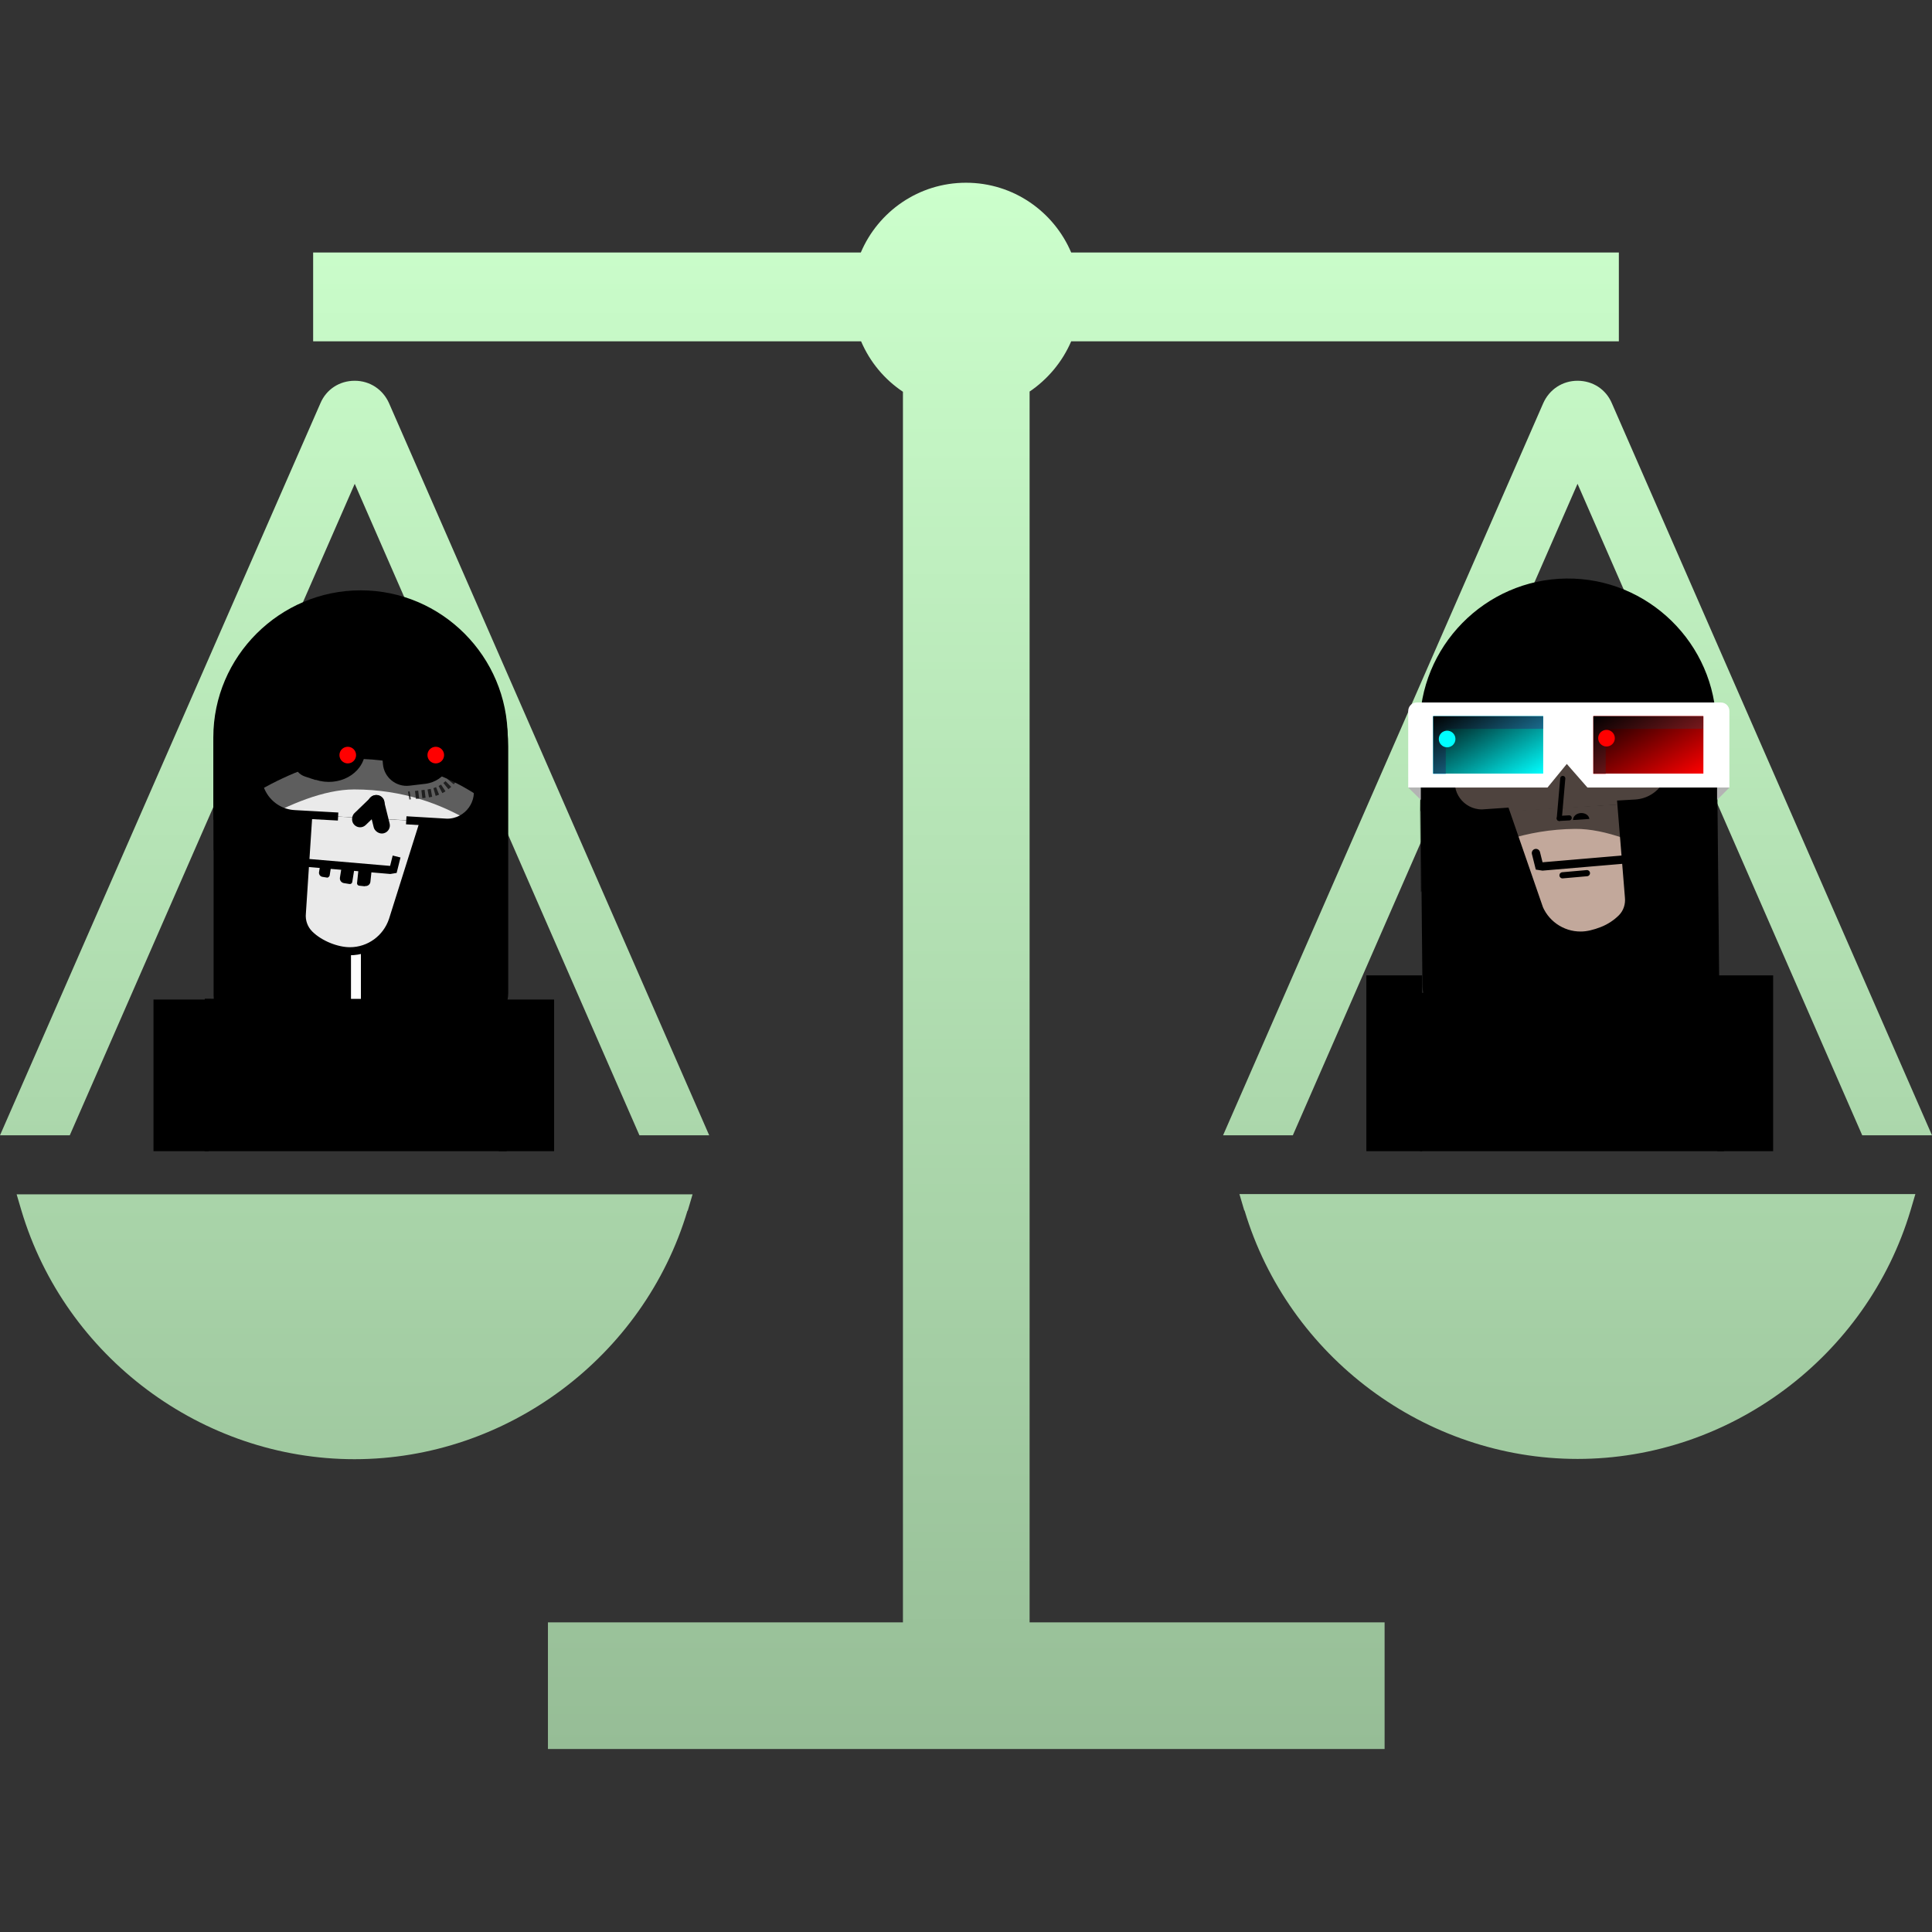 <?xml version="1.0" encoding="UTF-8"?><svg id="Layer_1" xmlns="http://www.w3.org/2000/svg" xmlns:xlink="http://www.w3.org/1999/xlink" viewBox="0 0 72 72"><rect x="0" y="0" width="72" height="72" fill="#333333" stroke="none"/><defs><style>.cls-1,.cls-2,.cls-3,.cls-4,.cls-5,.cls-6,.cls-7,.cls-8,.cls-9{fill:none;}.cls-2{stroke-width:.19px;}.cls-2,.cls-3,.cls-10,.cls-4,.cls-5,.cls-6,.cls-7,.cls-8,.cls-9{stroke-miterlimit:10;}.cls-2,.cls-3,.cls-10,.cls-4,.cls-7,.cls-8{stroke:#000;}.cls-2,.cls-4,.cls-8{stroke-linecap:round;}.cls-11{fill:url(#linear-gradient);}.cls-12{clip-path:url(#clippath);}.cls-13{fill:aqua;}.cls-14{fill:#eaeaea;}.cls-15,.cls-10{fill:#fff;}.cls-16{fill:red;}.cls-17{fill:#c2a89b;}.cls-18{fill:#b3b3b3;}.cls-19{fill:#c1272d;}.cls-20{fill:#29abe2;}.cls-3{stroke-width:.31px;}.cls-10{stroke-width:.24px;}.cls-21{clip-path:url(#clippath-1);}.cls-22{fill:url(#linear-gradient-3);}.cls-23{fill:url(#linear-gradient-2);}.cls-24{opacity:.6;}.cls-4{stroke-width:.31px;}.cls-5{stroke:#848484;stroke-dasharray:0 .12;}.cls-5,.cls-6,.cls-7,.cls-9{stroke-width:.3px;}.cls-6,.cls-9{stroke:#4d4d4d;}.cls-8{stroke-width:.23px;}.cls-9{stroke-dasharray:0 0 .12 .12;}</style><linearGradient id="linear-gradient" x1="36" y1="65.19" x2="36" y2="6.81" gradientUnits="userSpaceOnUse"><stop offset="0" stop-color="#96bd96"/><stop offset="1" stop-color="#cfc"/></linearGradient><clipPath id="clippath"><rect class="cls-1" x="4.16" y="20.61" width="18.04" height="22.29"/></clipPath><clipPath id="clippath-1"><rect class="cls-1" x="47.68" y="18.49" width="22.29" height="24.41"/></clipPath><linearGradient id="linear-gradient-2" x1="54.49" y1="26.07" x2="56.44" y2="29.46" gradientUnits="userSpaceOnUse"><stop offset="0" stop-color="#000"/><stop offset="1" stop-color="#000" stop-opacity="0"/></linearGradient><linearGradient id="linear-gradient-3" x1="60.45" y1="26.07" x2="62.4" y2="29.46" xlink:href="#linear-gradient-2"/></defs><path class="cls-11" d="M60.07,15.03l11.93,27.28h-2.6l-10.61-24.28-10.61,24.28h-2.6l11.93-27.28c.23-.52,.72-.84,1.28-.84h0c.57,0,1.06,.32,1.28,.84Zm-13.69,30.08c1.63,5.45,6.73,9.26,12.41,9.26s10.78-3.81,12.41-9.26l.18-.61h-25.19l.18,.61ZM13.22,18.03l10.61,24.28h2.6L14.5,15.03c-.23-.52-.72-.84-1.28-.84h0c-.57,0-1.06,.32-1.28,.84L0,42.31H2.6L13.22,18.03Zm12.41,27.09l.18-.61H.62l.18,.61c1.63,5.45,6.73,9.26,12.41,9.26s10.78-3.81,12.41-9.26Zm12.73-30.52c.68-.46,1.23-1.11,1.56-1.88h20.41v-3.31h-20.41c-.65-1.53-2.16-2.6-3.92-2.6s-3.27,1.07-3.92,2.6H11.67v3.31h20.42c.33,.77,.87,1.42,1.56,1.88V60.46h-13.23v4.72h31.18v-4.72h-13.23V14.6Z"/><g class="cls-12"><g><path d="M13.45,22.33h0c3.03,0,5.49,2.46,5.49,5.49v9.18c0,.73-.59,1.32-1.32,1.32H9.19c-.68,0-1.23-.55-1.23-1.23v-9.27c0-3.03,2.46-5.49,5.49-5.49Z"/><rect class="cls-10" x="12.96" y="34.95" width=".61" height="4.97"/><polygon points="18.89 37.23 7.63 37.22 7.62 50.41 13.18 49.69 18.88 50.66 18.89 37.23"/><path class="cls-14" d="M12.6,30.43l-1.62-.09c-.97-.05-1.62-1.02-1.3-1.94l1.14-3.34c.25-.73,.93-1.21,1.7-1.21h2.4c.63,0,1.18,.4,1.38,1l1.45,4.3c.25,.74-.3,1.51-1.09,1.51l-1.52-.09"/><path class="cls-14" d="M11.49,30.37l-.24,3.66c-.03,.29,.07,.58,.28,.79,.19,.19,.45,.35,.72,.46s.55,.17,.79,.17c.73,0,1.37-.47,1.6-1.16l1.16-3.68"/><path class="cls-7" d="M12.6,30.43l-1.62-.09c-.97-.05-1.62-1.02-1.3-1.94l1.14-3.34c.25-.73,.93-1.21,1.7-1.21h2.4c.63,0,1.18,.4,1.38,1l1.45,4.3c.25,.74-.3,1.51-1.09,1.51l-1.52-.09"/><path class="cls-7" d="M11.49,30.37l-.24,3.66c-.03,.29,.07,.58,.28,.79,.19,.19,.45,.35,.72,.46s.55,.17,.79,.17c.73,0,1.37-.47,1.6-1.16l1.16-3.68"/><path d="M11.76,29.07l-.39-.13c-.46-.15-.51-.71-.46-1.17,.02-.21,.09-.41,.21-.58l.68-1.03c.26-.4,.76-.61,1.28-.54h0c.44,.06,.75,.42,.71,.8l-.18,1.63c-.09,.8-.99,1.29-1.85,1.01Z"/><rect x="13.43" y="29.5" width=".61" height="1.46" rx=".3" ry=".3" transform="translate(1.5 61.1) rotate(-133.96)"/><rect x="13.83" y="29.62" width=".61" height="1.46" rx=".3" ry=".3" transform="translate(35.16 56.39) rotate(166.04)"/><path d="M15.85,29.21l-.59,.07c-.5,.06-.95-.31-.99-.81l-.19-2.3c-.02-.24,.15-.45,.39-.48l.39-.05c.56-.08,1.1,.23,1.33,.74l.56,1.25c.31,.69-.14,1.49-.9,1.58Z"/><path d="M13.5,32.41h.21c.05,0,.09,.04,.09,.09v.52h-.49v-.42c0-.1,.08-.18,.18-.18Z" transform="translate(23.61 66.68) rotate(-173.96)"/><path d="M12.67,32.31h.49v.52c0,.05-.04,.09-.09,.09h-.21c-.1,0-.18-.08-.18-.18v-.42h0Z" transform="translate(5.29 -1.62) rotate(9.04)"/><path d="M11.91,32.18h.4v.43s-.03,.08-.08,.08h-.18c-.08,0-.15-.07-.15-.15v-.35h0Z" transform="translate(5.25 -1.5) rotate(9.04)"/><rect x="5.72" y="37.25" width="2.06" height="10.2"/><rect x="18.59" y="37.25" width="2.06" height="10.2"/><path class="cls-5" d="M11.55,29.5l-.49-.16c-.58-.19-.64-.89-.57-1.48,.03-.26,.12-.51,.26-.73l.85-1.29c.32-.5,.95-.77,1.61-.68h0"/><g><path class="cls-6" d="M16.96,28.89s-.02,.03-.03,.05"/><path class="cls-9" d="M16.87,29.04c-.21,.28-.53,.48-.92,.53l-.58,.07"/><line class="cls-6" x1="15.29" y1="29.64" x2="15.23" y2="29.65"/></g><polyline class="cls-7" points="11.5 32.16 14.54 32.42 14.66 32.4 14.78 31.92"/><path class="cls-24" d="M18.93,31.71s-2.06-2.29-5.73-2.29c-2.27,0-5.25,2.28-5.25,2.28v-3.08c0-3.02,2.48-5.48,5.49-5.48h0c3.02,0,5.48,2.47,5.48,5.49v3.08Z"/><path d="M18.93,30.57s-2.06-2.29-5.73-2.29c-2.27,0-5.25,2.28-5.25,2.28v-3.08c0-3.02,2.48-5.48,5.49-5.48h0c3.02,0,5.48,2.47,5.48,5.49v3.08Z"/><circle class="cls-16" cx="12.96" cy="28.14" r=".31"/><circle class="cls-16" cx="16.24" cy="28.14" r=".31"/></g></g><g class="cls-21"><g><path d="M54.17,21.89h8.49c.73,0,1.32,.59,1.32,1.32v9.25c0,3.05-2.48,5.53-5.53,5.53h0c-3.05,0-5.53-2.48-5.53-5.53v-9.34c0-.68,.55-1.24,1.24-1.24Z" transform="translate(117.21 59.33) rotate(179.45)"/><polygon points="52.89 37 64.22 36.8 64.3 53.07 58.68 52.44 52.97 53.51 52.89 37"/><path class="cls-17" d="M59.32,30.05l1.63-.11c.97-.06,1.62-1.04,1.29-1.96l-1.18-3.35c-.26-.73-.95-1.21-1.72-1.21l-2.42,.02c-.63,0-1.19,.41-1.38,1.01l-1.42,4.34c-.25,.75,.32,1.52,1.11,1.52l1.53-.1"/><path class="cls-17" d="M60.44,29.97l.27,3.49c.03,.28-.07,.55-.27,.75-.19,.18-.45,.34-.72,.45s-.56,.17-.8,.17c-.73,0-1.38-.43-1.62-1.09l-1.2-3.51"/><path class="cls-3" d="M57.3,33.72c.23,.69,.89,1.16,1.62,1.15,.24,0,.52-.07,.8-.18s.53-.28,.72-.47c.21-.21,.3-.5,.27-.79l-.28-3.45,.52-.03c.97-.06,1.62-1.04,1.29-1.96l-1.18-3.35c-.26-.73-.95-1.21-1.72-1.21l-2.42,.02c-.63,0-1.19,.41-1.38,1.01l-1.42,4.34c-.25,.75,.32,1.52,1.11,1.52l.88-.06,1.2,3.47Z"/><path class="cls-24" d="M52.95,33.25s2.05-2.32,5.75-2.36c2.29-.02,5.3,2.25,5.3,2.25l-.03-3.1c-.03-3.04-2.54-5.5-5.58-5.47h0c-3.04,.03-5.5,2.54-5.47,5.58l.03,3.1Z"/><path d="M52.94,30.24s2.05-2.32,5.75-2.36c2.29-.02,5.3,2.25,5.3,2.25l-.03-3.1c-.03-3.04-2.54-5.5-5.58-5.47h0c-3.04,.03-5.5,2.54-5.47,5.58l.03,3.1Z"/><rect x="50.92" y="36.35" width="2.08" height="12.33"/><rect x="64" y="36.35" width="2.08" height="12.33"/><polyline class="cls-4" points="60.54 32.03 57.49 32.29 57.36 32.27 57.24 31.79"/><line class="cls-8" x1="59.14" y1="32.54" x2="58.23" y2="32.62"/><path d="M58.62,30.56c0-.13,.12-.25,.29-.26s.31,.09,.32,.22l-.61,.04Z"/><line class="cls-2" x1="58.24" y1="29.01" x2="58.11" y2="30.5"/><line class="cls-2" x1="58.48" y1="30.48" x2="58.11" y2="30.5"/><g><path class="cls-15" d="M64.45,26.5v2.85h-5.29l-.77-.88-.72,.88h-5.19v-2.85c0-.18,.14-.32,.32-.32h11.33c.18,0,.32,.14,.32,.32Z"/><polygon class="cls-18" points="52.95 29.81 52.48 29.35 52.95 29.35 52.95 29.81"/><polygon class="cls-18" points="63.99 29.81 64.45 29.35 63.99 29.35 63.99 29.81"/><rect class="cls-13" x="53.41" y="26.69" width="4.1" height="2.14"/><rect class="cls-16" x="59.38" y="26.69" width="4.1" height="2.14"/><polygon class="cls-20" points="57.51 26.69 57.51 27.16 53.88 27.16 53.88 28.84 53.41 28.84 53.41 26.69 57.51 26.69"/><polygon class="cls-19" points="63.47 26.69 63.47 27.16 59.84 27.16 59.84 28.84 59.38 28.84 59.38 26.69 63.47 26.69"/><rect class="cls-23" x="53.41" y="26.69" width="4.1" height="2.14"/><rect class="cls-22" x="59.38" y="26.69" width="4.1" height="2.14"/></g><circle class="cls-16" cx="59.87" cy="27.51" r=".31"/><circle class="cls-13" cx="53.93" cy="27.54" r=".31"/></g></g></svg>